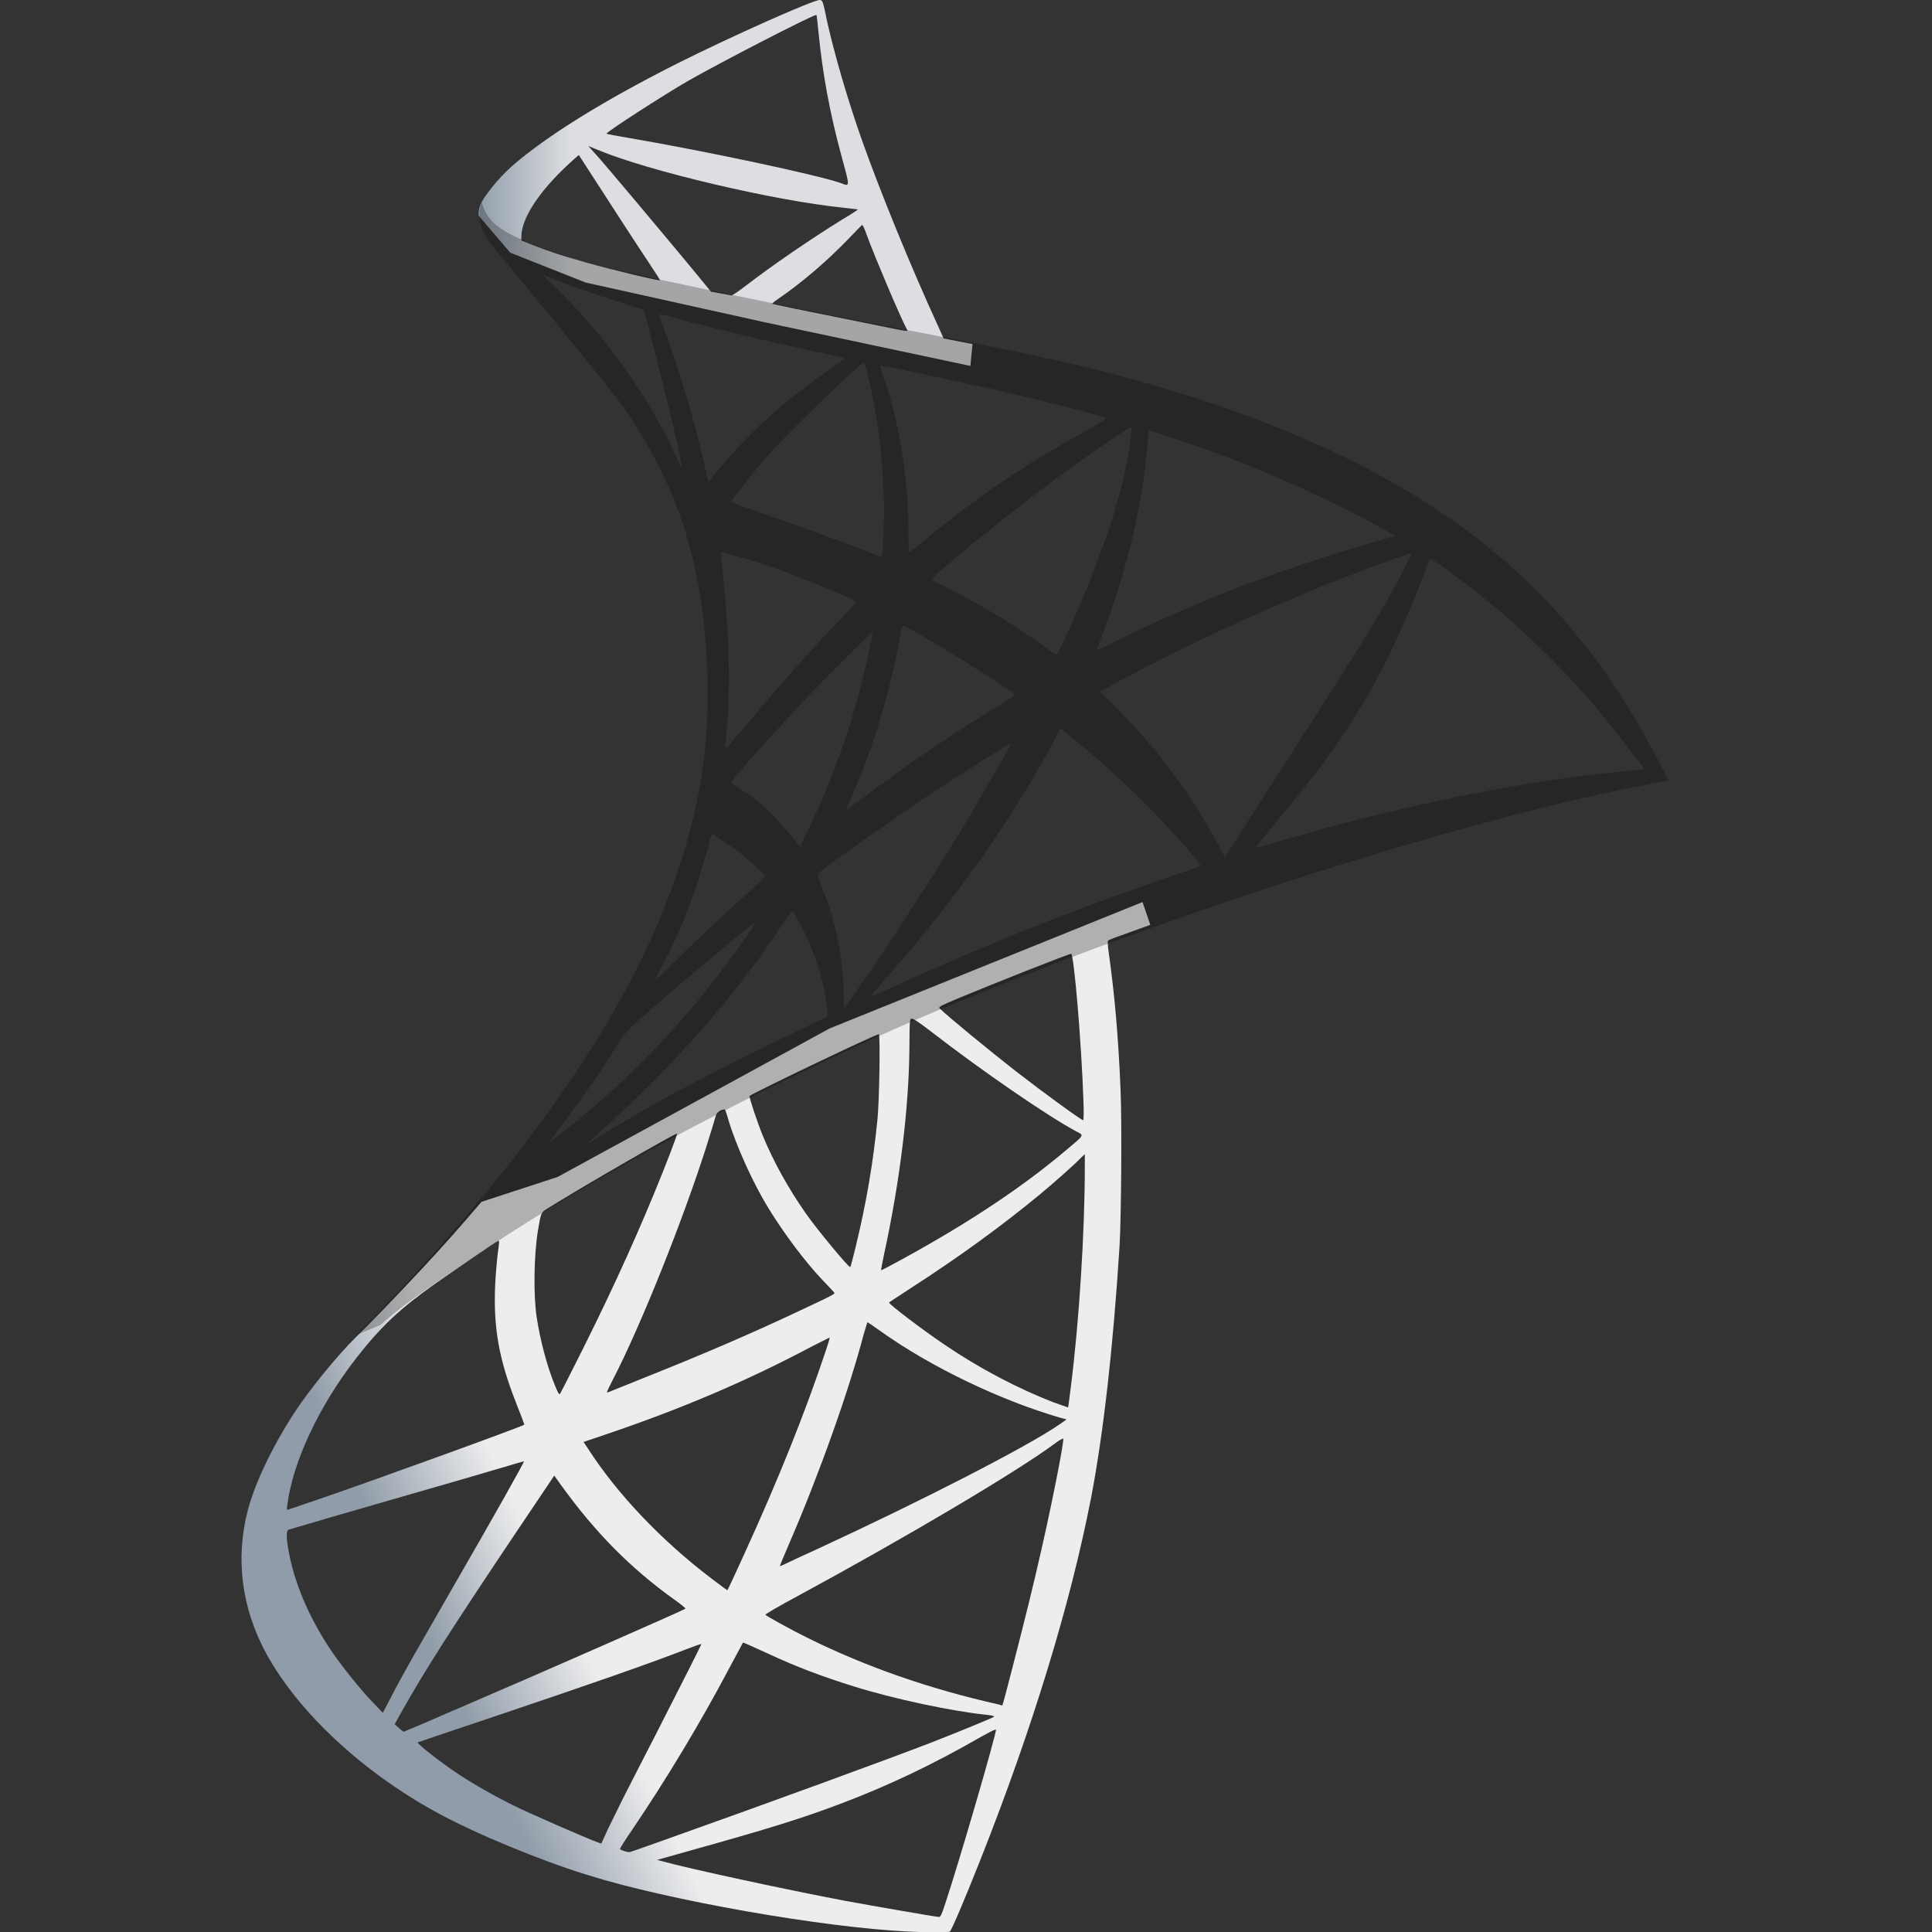<svg width="40" height="40" viewBox="0 0 40 40" fill="none" xmlns="http://www.w3.org/2000/svg">
<rect x="0" y="0" width="40" height="40" fill="#333333" stroke="none"/>
<g clip-path="url(#clip0)">
<path d="M23.655 18.676L17.178 21.292L11.544 24.368L9.968 24.883C9.566 25.355 9.145 25.834 8.69 26.318C8.191 26.851 7.726 27.335 7.368 27.686C6.972 28.074 6.384 28.801 6.086 29.261C5.64 29.951 5.288 30.684 5.136 31.247C4.867 32.264 4.999 33.294 5.518 34.245C6.184 35.456 7.51 36.691 9.057 37.533C9.845 37.963 11.172 38.514 12.171 38.822C13.83 39.343 17.041 39.907 18.808 39.991C19.166 40.01 19.646 40.01 19.665 39.991C19.704 39.961 19.978 39.313 20.297 38.508C21.383 35.764 22.167 33.191 22.593 30.993C22.847 29.661 23.048 27.886 23.18 25.785C23.214 25.198 23.229 23.23 23.2 22.564C23.155 21.474 23.077 20.59 22.955 19.724C22.935 19.596 22.93 19.481 22.94 19.475C22.96 19.457 23.018 19.433 23.816 19.148L23.655 18.676V18.676H23.655V18.676ZM22.177 19.748C22.235 19.748 22.392 21.607 22.431 22.782C22.441 23.03 22.436 23.193 22.426 23.193C22.387 23.193 21.599 22.618 21.036 22.182C20.546 21.801 19.616 21.038 19.47 20.892C19.42 20.85 19.425 20.844 19.827 20.674C20.507 20.39 22.123 19.748 22.177 19.748ZM18.877 21.092C18.921 21.092 19.034 21.171 19.303 21.377C20.311 22.158 21.682 23.102 22.27 23.417C22.451 23.514 22.47 23.478 22.054 23.829C21.163 24.58 20.052 25.319 18.691 26.064C18.451 26.197 18.25 26.3 18.246 26.3C18.236 26.3 18.265 26.148 18.304 25.967C18.632 24.459 18.818 22.933 18.828 21.71C18.833 21.104 18.833 21.104 18.877 21.086C18.867 21.092 18.872 21.092 18.877 21.092ZM18.197 21.413C18.226 21.449 18.206 22.806 18.167 23.175C18.079 24.059 17.942 24.883 17.717 25.809C17.663 26.033 17.614 26.221 17.604 26.233C17.585 26.263 16.914 25.452 16.694 25.137C16.312 24.592 16.013 24.047 15.793 23.514C15.681 23.242 15.504 22.709 15.519 22.691C15.597 22.624 18.177 21.389 18.197 21.413ZM14.995 22.969C15 22.969 15.005 22.969 15.01 22.975C15.02 22.987 15.054 23.084 15.083 23.193C15.24 23.72 15.592 24.495 15.896 24.992C16.229 25.537 16.665 26.118 17.027 26.5C17.144 26.621 17.252 26.736 17.266 26.754C17.296 26.79 17.306 26.784 16.508 27.16C15.583 27.596 14.574 28.032 13.419 28.492C13.143 28.602 12.867 28.713 12.592 28.825C12.547 28.843 12.562 28.813 12.689 28.564C13.262 27.456 14.133 25.282 14.623 23.744C14.706 23.478 14.79 23.211 14.804 23.151C14.824 23.066 14.848 23.036 14.912 22.993C14.946 22.981 14.98 22.969 14.995 22.969ZM14.016 23.472C14.031 23.484 13.781 24.132 13.536 24.725C13.062 25.87 12.543 26.996 11.848 28.365C11.73 28.601 11.617 28.819 11.603 28.843C11.578 28.886 11.568 28.873 11.49 28.686C11.324 28.28 11.187 27.759 11.113 27.281C11.04 26.808 11.054 25.985 11.138 25.476C11.201 25.101 11.196 25.107 11.343 25.016C11.97 24.622 13.996 23.448 14.016 23.472ZM22.46 23.896V24.15C22.46 25.5 22.343 27.353 22.172 28.704C22.142 28.94 22.118 29.134 22.113 29.14C22.113 29.14 21.971 29.091 21.804 29.031C21.07 28.746 20.272 28.328 19.553 27.838C19.078 27.517 18.387 26.99 18.407 26.966C18.412 26.96 18.618 26.827 18.857 26.669C19.817 26.052 20.737 25.385 21.535 24.725C21.834 24.477 22.284 24.077 22.382 23.968L22.46 23.896ZM10.32 25.688C10.34 25.688 10.335 25.736 10.305 25.954C10.286 26.112 10.261 26.403 10.252 26.602C10.212 27.486 10.33 28.141 10.682 29.037C10.78 29.285 10.859 29.491 10.854 29.497C10.819 29.533 7.579 30.708 6.561 31.053C6.257 31.156 5.993 31.247 5.973 31.253C5.939 31.265 5.934 31.259 5.949 31.156C6.061 30.266 6.609 29.103 7.373 28.122C7.882 27.468 8.289 27.087 8.984 26.596C9.483 26.245 10.252 25.718 10.31 25.694C10.31 25.688 10.315 25.688 10.32 25.688ZM17.957 27.378C17.962 27.372 18.079 27.45 18.221 27.553C19.269 28.304 20.727 29 21.971 29.358L22.083 29.388L21.927 29.497C21.276 29.945 19.137 31.047 16.948 32.059C16.63 32.204 16.317 32.349 16.258 32.379C16.199 32.41 16.145 32.428 16.145 32.422C16.145 32.416 16.234 32.204 16.346 31.943C16.958 30.526 17.575 28.801 17.888 27.602C17.927 27.487 17.952 27.384 17.957 27.378ZM17.178 27.692C17.183 27.699 17.144 27.826 17.095 27.971C16.669 29.249 16.111 30.642 15.396 32.204C15.215 32.604 15.064 32.925 15.059 32.925C15.054 32.925 14.907 32.816 14.731 32.682C13.693 31.895 12.773 30.926 12.171 29.988L12.082 29.854L12.528 29.703C14.124 29.164 15.48 28.583 16.826 27.868C17.017 27.771 17.174 27.692 17.178 27.692ZM22.015 29.782C22.015 29.782 22.02 29.788 22.015 29.782C22.02 29.921 21.77 31.168 21.564 32.071C21.393 32.828 21.246 33.421 20.977 34.468C20.86 34.929 20.757 35.31 20.752 35.31C20.747 35.31 20.718 35.304 20.688 35.292C19.235 34.965 17.932 34.511 16.709 33.905C16.366 33.736 15.876 33.463 15.847 33.433C15.837 33.421 16.131 33.251 16.503 33.051C18.73 31.846 21.041 30.478 21.834 29.891C21.927 29.818 22 29.782 22.015 29.782ZM10.849 30.254C10.859 30.266 10.237 31.374 9.366 32.882C9.062 33.409 8.71 34.026 8.577 34.257C8.445 34.487 8.245 34.85 8.132 35.068L7.926 35.462L7.706 35.232C7.447 34.965 6.996 34.396 6.795 34.081C6.374 33.433 6.091 32.749 5.978 32.125C5.924 31.834 5.924 31.689 5.973 31.671C6.046 31.647 7.354 31.265 8.577 30.914C9.258 30.72 10.046 30.49 10.33 30.405C10.614 30.32 10.844 30.254 10.849 30.254ZM11.475 30.551L11.632 30.769C12.337 31.744 13.057 32.464 13.928 33.094C14.085 33.203 14.202 33.3 14.192 33.306C14.158 33.336 11.167 34.65 9.782 35.244C9.003 35.583 8.362 35.855 8.357 35.855C8.352 35.855 8.308 35.819 8.259 35.777L8.171 35.698L8.313 35.444C8.773 34.62 9.351 33.718 10.609 31.84L11.475 30.551ZM15.382 34.008C15.387 34.002 15.602 34.099 15.866 34.22C16.503 34.517 17.007 34.705 17.683 34.917C18.515 35.177 19.719 35.431 20.429 35.504C20.537 35.516 20.595 35.528 20.576 35.547C20.541 35.571 19.822 35.867 19.293 36.073C18.451 36.4 15.881 37.339 13.786 38.084C13.399 38.223 13.066 38.338 13.047 38.344C12.998 38.356 12.836 38.302 12.836 38.278C12.836 38.266 12.954 38.078 13.096 37.872C13.801 36.83 14.501 35.668 15.083 34.566C15.245 34.263 15.382 34.014 15.382 34.008ZM14.52 34.039C14.525 34.045 14.178 34.735 13.571 35.922C13.311 36.425 13.022 36.994 12.919 37.194C12.822 37.387 12.675 37.69 12.591 37.86L12.45 38.169L12.376 38.144C12.2 38.084 10.961 37.545 10.633 37.381C10.227 37.181 9.806 36.939 9.493 36.733C9.101 36.473 8.612 36.085 8.651 36.073C8.661 36.067 9.331 35.843 10.139 35.571C12.283 34.85 13.473 34.432 14.251 34.13C14.393 34.075 14.515 34.033 14.52 34.039ZM20.615 35.807H20.62C20.639 35.867 19.846 38.592 19.557 39.452C19.494 39.646 19.47 39.694 19.435 39.688C19.352 39.682 18.202 39.483 17.501 39.355C16.283 39.125 14.236 38.683 13.722 38.538L13.605 38.508L14.334 38.302C15.901 37.866 16.655 37.63 17.418 37.339C18.383 36.975 19.337 36.521 20.302 35.964C20.453 35.88 20.581 35.813 20.615 35.807Z" fill="url(#paint0_linear)"/>
<path d="M16.977 0C16.869 -0.018 15.132 0.757 14.011 1.32C12.498 2.084 11.323 2.81 10.599 3.44C10.329 3.676 9.992 4.094 9.938 4.257C9.918 4.318 9.908 4.391 9.908 4.463L10.564 5.232L12.126 5.85L15.841 6.674L20.091 7.576L20.135 7.122C20.12 7.122 20.11 7.116 20.096 7.116L19.537 7.007L19.425 6.758C18.847 5.499 18.211 3.936 17.839 2.883C17.55 2.065 17.276 1.121 17.124 0.442C17.041 0.031 17.031 0.006 16.977 0V0H16.977V0ZM16.899 0.309H16.904C16.909 0.315 16.928 0.485 16.948 0.685C17.031 1.532 17.183 2.35 17.423 3.234C17.604 3.9 17.604 3.864 17.393 3.785C16.894 3.616 14.657 3.137 13.037 2.859C12.777 2.816 12.557 2.774 12.557 2.768C12.537 2.744 13.727 1.974 14.251 1.672C14.921 1.29 16.762 0.339 16.899 0.309ZM12.18 3.022L12.371 3.101C13.409 3.537 16.018 4.154 17.457 4.3C17.618 4.318 17.756 4.336 17.76 4.336C17.765 4.342 17.628 4.433 17.452 4.536C16.757 4.966 15.993 5.493 15.464 5.898C15.308 6.02 15.166 6.116 15.146 6.116C15.127 6.116 15.024 6.092 14.916 6.074L14.72 6.038L14.231 5.444C13.37 4.409 12.694 3.609 12.434 3.307L12.18 3.022ZM11.984 3.21L12.674 4.276C13.051 4.863 13.433 5.438 13.516 5.565C13.6 5.693 13.668 5.796 13.663 5.802C13.644 5.82 12.665 5.584 12.146 5.438C11.612 5.287 11.392 5.214 11.064 5.087L10.794 4.978V4.893C10.799 4.487 11.216 3.882 11.92 3.264L11.984 3.21ZM17.849 4.663C17.868 4.663 17.893 4.718 17.951 4.881C18.118 5.335 18.637 6.558 18.764 6.795C18.803 6.873 18.872 6.879 18.181 6.74C16.522 6.407 15.988 6.298 15.988 6.286C15.988 6.28 16.037 6.238 16.101 6.195C16.615 5.844 17.134 5.396 17.594 4.917C17.707 4.802 17.809 4.693 17.829 4.675C17.834 4.663 17.844 4.657 17.849 4.663Z" fill="url(#paint1_linear)"/>
<path d="M9.973 4.173C9.973 4.173 9.865 4.385 9.968 4.7C10.031 4.893 10.217 5.13 10.428 5.372C10.428 5.372 12.606 8 12.871 8.375C14.075 10.095 14.599 11.791 14.648 14.128C14.677 15.63 14.447 16.95 13.874 18.482C12.856 21.231 10.707 24.265 7.393 27.632L7.878 27.432C8.191 27.142 8.617 26.833 9.615 26.154C11.921 24.592 14.515 23.157 17.697 21.679C22.279 19.548 29.813 17.053 34.101 16.241L34.547 16.157L34.478 16.023C34.087 15.273 33.818 14.806 33.494 14.31C32.554 12.869 31.414 11.7 30.019 10.731C28.1 9.405 25.618 8.369 22.475 7.6C21.883 7.455 20.581 7.176 19.523 6.977C17.281 6.547 15.832 6.25 14.236 5.911C13.664 5.79 12.807 5.608 12.239 5.457C11.945 5.378 11.383 5.214 10.942 5.027C10.589 4.857 10.08 4.688 9.973 4.173ZM11.236 5.687C11.241 5.681 11.319 5.717 11.422 5.759C11.608 5.838 11.848 5.929 12.132 6.026C12.346 6.099 12.562 6.17 12.778 6.238C13.071 6.329 13.316 6.413 13.321 6.413C13.355 6.456 13.85 8.412 14.016 9.163C14.08 9.447 14.129 9.689 14.124 9.689C14.119 9.696 14.065 9.592 14.002 9.453C13.429 8.206 12.523 6.94 11.476 5.923C11.338 5.802 11.236 5.693 11.236 5.687ZM13.644 6.51C13.669 6.51 13.776 6.529 13.909 6.565C14.741 6.795 16.234 7.146 17.188 7.346C17.35 7.376 17.477 7.413 17.477 7.425C17.477 7.437 17.418 7.479 17.345 7.528C17.183 7.631 16.532 8.109 16.317 8.291C15.774 8.739 15.284 9.223 14.932 9.659C14.79 9.835 14.667 9.98 14.667 9.98C14.667 9.98 14.638 9.877 14.613 9.75C14.437 8.908 14.07 7.661 13.737 6.783C13.683 6.644 13.639 6.516 13.639 6.504C13.639 6.516 13.639 6.51 13.644 6.51ZM17.883 7.509C17.913 7.522 17.962 7.727 18.06 8.182C18.241 9.06 18.324 10.041 18.295 10.955C18.285 11.209 18.275 11.445 18.265 11.476L18.251 11.536L17.996 11.434C17.472 11.228 16.62 10.919 15.891 10.664C15.475 10.525 15.137 10.398 15.137 10.386C15.137 10.35 15.744 9.599 16.004 9.314C16.498 8.775 17.839 7.491 17.883 7.509ZM18.221 7.57C18.236 7.552 20.248 7.982 21.163 8.2C21.844 8.363 22.833 8.618 22.891 8.648C22.921 8.66 22.818 8.733 22.49 8.914C21.198 9.635 20.238 10.283 19.284 11.07C19.034 11.276 18.823 11.445 18.819 11.445C18.814 11.445 18.809 11.27 18.809 11.058C18.809 9.907 18.623 8.745 18.28 7.764C18.246 7.667 18.216 7.576 18.221 7.57ZM23.425 8.842C23.44 8.86 23.376 9.35 23.317 9.641C23.141 10.543 22.666 11.882 22.084 13.141C21.981 13.365 21.888 13.547 21.878 13.553C21.868 13.559 21.736 13.468 21.584 13.359C21.016 12.947 20.37 12.56 19.665 12.196C19.47 12.094 19.298 12.009 19.293 11.997C19.259 11.96 20.835 10.67 21.668 10.053C22.328 9.556 23.405 8.817 23.425 8.842ZM23.797 8.914C23.841 8.914 24.732 9.217 25.197 9.387C26.347 9.811 27.669 10.41 28.531 10.895L28.888 11.094L28.638 11.167C26.533 11.767 24.732 12.457 22.994 13.329C22.852 13.402 22.725 13.462 22.715 13.462C22.705 13.462 22.754 13.323 22.818 13.153C23.342 11.779 23.68 10.344 23.763 9.12C23.768 9.005 23.782 8.914 23.797 8.914ZM14.927 11.434C14.941 11.415 15.622 11.615 15.989 11.742C16.547 11.936 17.732 12.427 17.732 12.463C17.732 12.469 17.599 12.608 17.443 12.778C16.802 13.438 16.185 14.134 15.446 15.018C15.225 15.279 15.039 15.491 15.03 15.491C15.02 15.491 15.015 15.454 15.02 15.406C15.132 14.389 15.108 13.081 14.951 11.754C14.937 11.585 14.922 11.44 14.927 11.434ZM29.226 11.452C29.235 11.464 28.913 12.094 28.707 12.451C28.413 12.972 27.982 13.662 27.008 15.176C26.494 15.975 25.916 16.877 25.726 17.18C25.53 17.483 25.368 17.737 25.363 17.737C25.358 17.737 25.295 17.628 25.226 17.495C24.678 16.478 24.022 15.588 23.244 14.788C23.097 14.637 22.935 14.473 22.881 14.425C22.828 14.376 22.784 14.328 22.784 14.322C22.784 14.304 23.616 13.862 24.247 13.547C25.354 12.99 26.861 12.324 27.992 11.894C28.584 11.664 29.216 11.44 29.226 11.452ZM29.603 11.573C29.622 11.567 29.74 11.639 29.882 11.742C31.071 12.584 32.236 13.668 33.157 14.782C33.416 15.097 34.057 15.921 34.048 15.927C34.048 15.927 33.822 15.951 33.558 15.975C31.497 16.169 28.859 16.708 26.323 17.465C26.152 17.513 26 17.555 25.99 17.555C25.98 17.555 26.171 17.319 26.411 17.035C27.899 15.261 28.58 14.14 29.383 12.142C29.495 11.845 29.593 11.591 29.603 11.573C29.598 11.573 29.598 11.573 29.603 11.573ZM18.701 12.953C18.77 12.972 19.406 13.341 19.886 13.638C20.326 13.91 20.987 14.346 21.021 14.382C21.026 14.389 20.791 14.54 20.503 14.716C19.582 15.285 18.794 15.824 17.971 16.441C17.737 16.617 17.541 16.762 17.536 16.762C17.516 16.762 17.521 16.738 17.653 16.441C18.094 15.448 18.446 14.261 18.647 13.105C18.667 13.014 18.686 12.953 18.701 12.953ZM18.064 13.099C18.079 13.117 17.913 13.862 17.81 14.267C17.609 15.037 17.271 15.999 16.944 16.726C16.865 16.895 16.748 17.144 16.684 17.283L16.562 17.525L16.288 17.198C15.969 16.817 15.71 16.581 15.377 16.369C15.245 16.284 15.142 16.211 15.142 16.199C15.142 16.151 15.979 15.212 16.62 14.534C17.081 14.043 18.05 13.081 18.064 13.099ZM21.956 15.079L22.196 15.273C22.744 15.715 23.391 16.302 23.885 16.817C24.164 17.101 24.703 17.701 24.81 17.846L24.869 17.925L24.473 18.064C22.23 18.833 20.497 19.517 18.476 20.438C18.251 20.541 18.06 20.626 18.045 20.626C18.016 20.626 17.991 20.656 18.495 20.081C19.788 18.609 20.933 16.986 21.785 15.406L21.956 15.079ZM20.933 15.394C20.943 15.406 20.272 16.575 19.871 17.235C19.391 18.022 18.539 19.342 17.952 20.202C17.707 20.559 17.497 20.856 17.487 20.862C17.472 20.868 17.467 20.777 17.467 20.638C17.467 19.905 17.316 19.124 17.051 18.458C16.939 18.179 16.919 18.113 16.944 18.082C17.037 17.979 18.461 16.974 19.362 16.375C19.969 15.975 20.918 15.382 20.933 15.394ZM14.745 17.271C14.76 17.271 14.873 17.344 15 17.428C15.313 17.64 15.592 17.877 15.842 18.131C15.852 18.143 15.725 18.27 15.558 18.422C15.093 18.833 14.388 19.493 13.977 19.899C13.546 20.323 13.532 20.335 13.581 20.244C13.904 19.633 14.065 19.287 14.236 18.845C14.388 18.452 14.54 17.986 14.648 17.58C14.687 17.404 14.736 17.271 14.745 17.271ZM16.395 18.87C16.42 18.864 16.449 18.918 16.581 19.16C16.86 19.675 17.076 20.365 17.13 20.922L17.139 21.044L16.469 21.365C15.269 21.94 14.163 22.509 13.414 22.933C13.204 23.054 12.836 23.272 12.597 23.417C12.357 23.569 12.161 23.684 12.161 23.678C12.161 23.672 12.313 23.532 12.499 23.363C13.962 22.049 15.23 20.608 16.18 19.166C16.283 19.015 16.376 18.876 16.386 18.87L16.395 18.87ZM15.637 19.1C15.656 19.124 15.098 19.905 14.716 20.383C13.771 21.576 12.836 22.509 11.676 23.417C11.529 23.532 11.397 23.635 11.383 23.648C11.348 23.672 11.392 23.611 11.901 22.927C12.225 22.497 12.469 22.134 12.748 21.686C12.934 21.389 12.969 21.346 13.238 21.11C13.957 20.468 15.617 19.076 15.637 19.1Z" fill="black" fill-opacity="0.26"/>
</g>
<defs>
<linearGradient id="paint0_linear" x1="9.872" y1="36.048" x2="12.445" y2="34.819" gradientUnits="userSpaceOnUse">
<stop stop-color="#909CA9"/>
<stop offset="1" stop-color="#EDEDEE"/>
</linearGradient>
<linearGradient id="paint1_linear" x1="9.926" y1="3.776" x2="11.81" y2="3.776" gradientUnits="userSpaceOnUse">
<stop stop-color="#939FAB"/>
<stop offset="1" stop-color="#DCDEE1"/>
</linearGradient>
<clipPath id="clip0">
<rect width="40" height="40" fill="white"/>
</clipPath>
</defs>
</svg>
